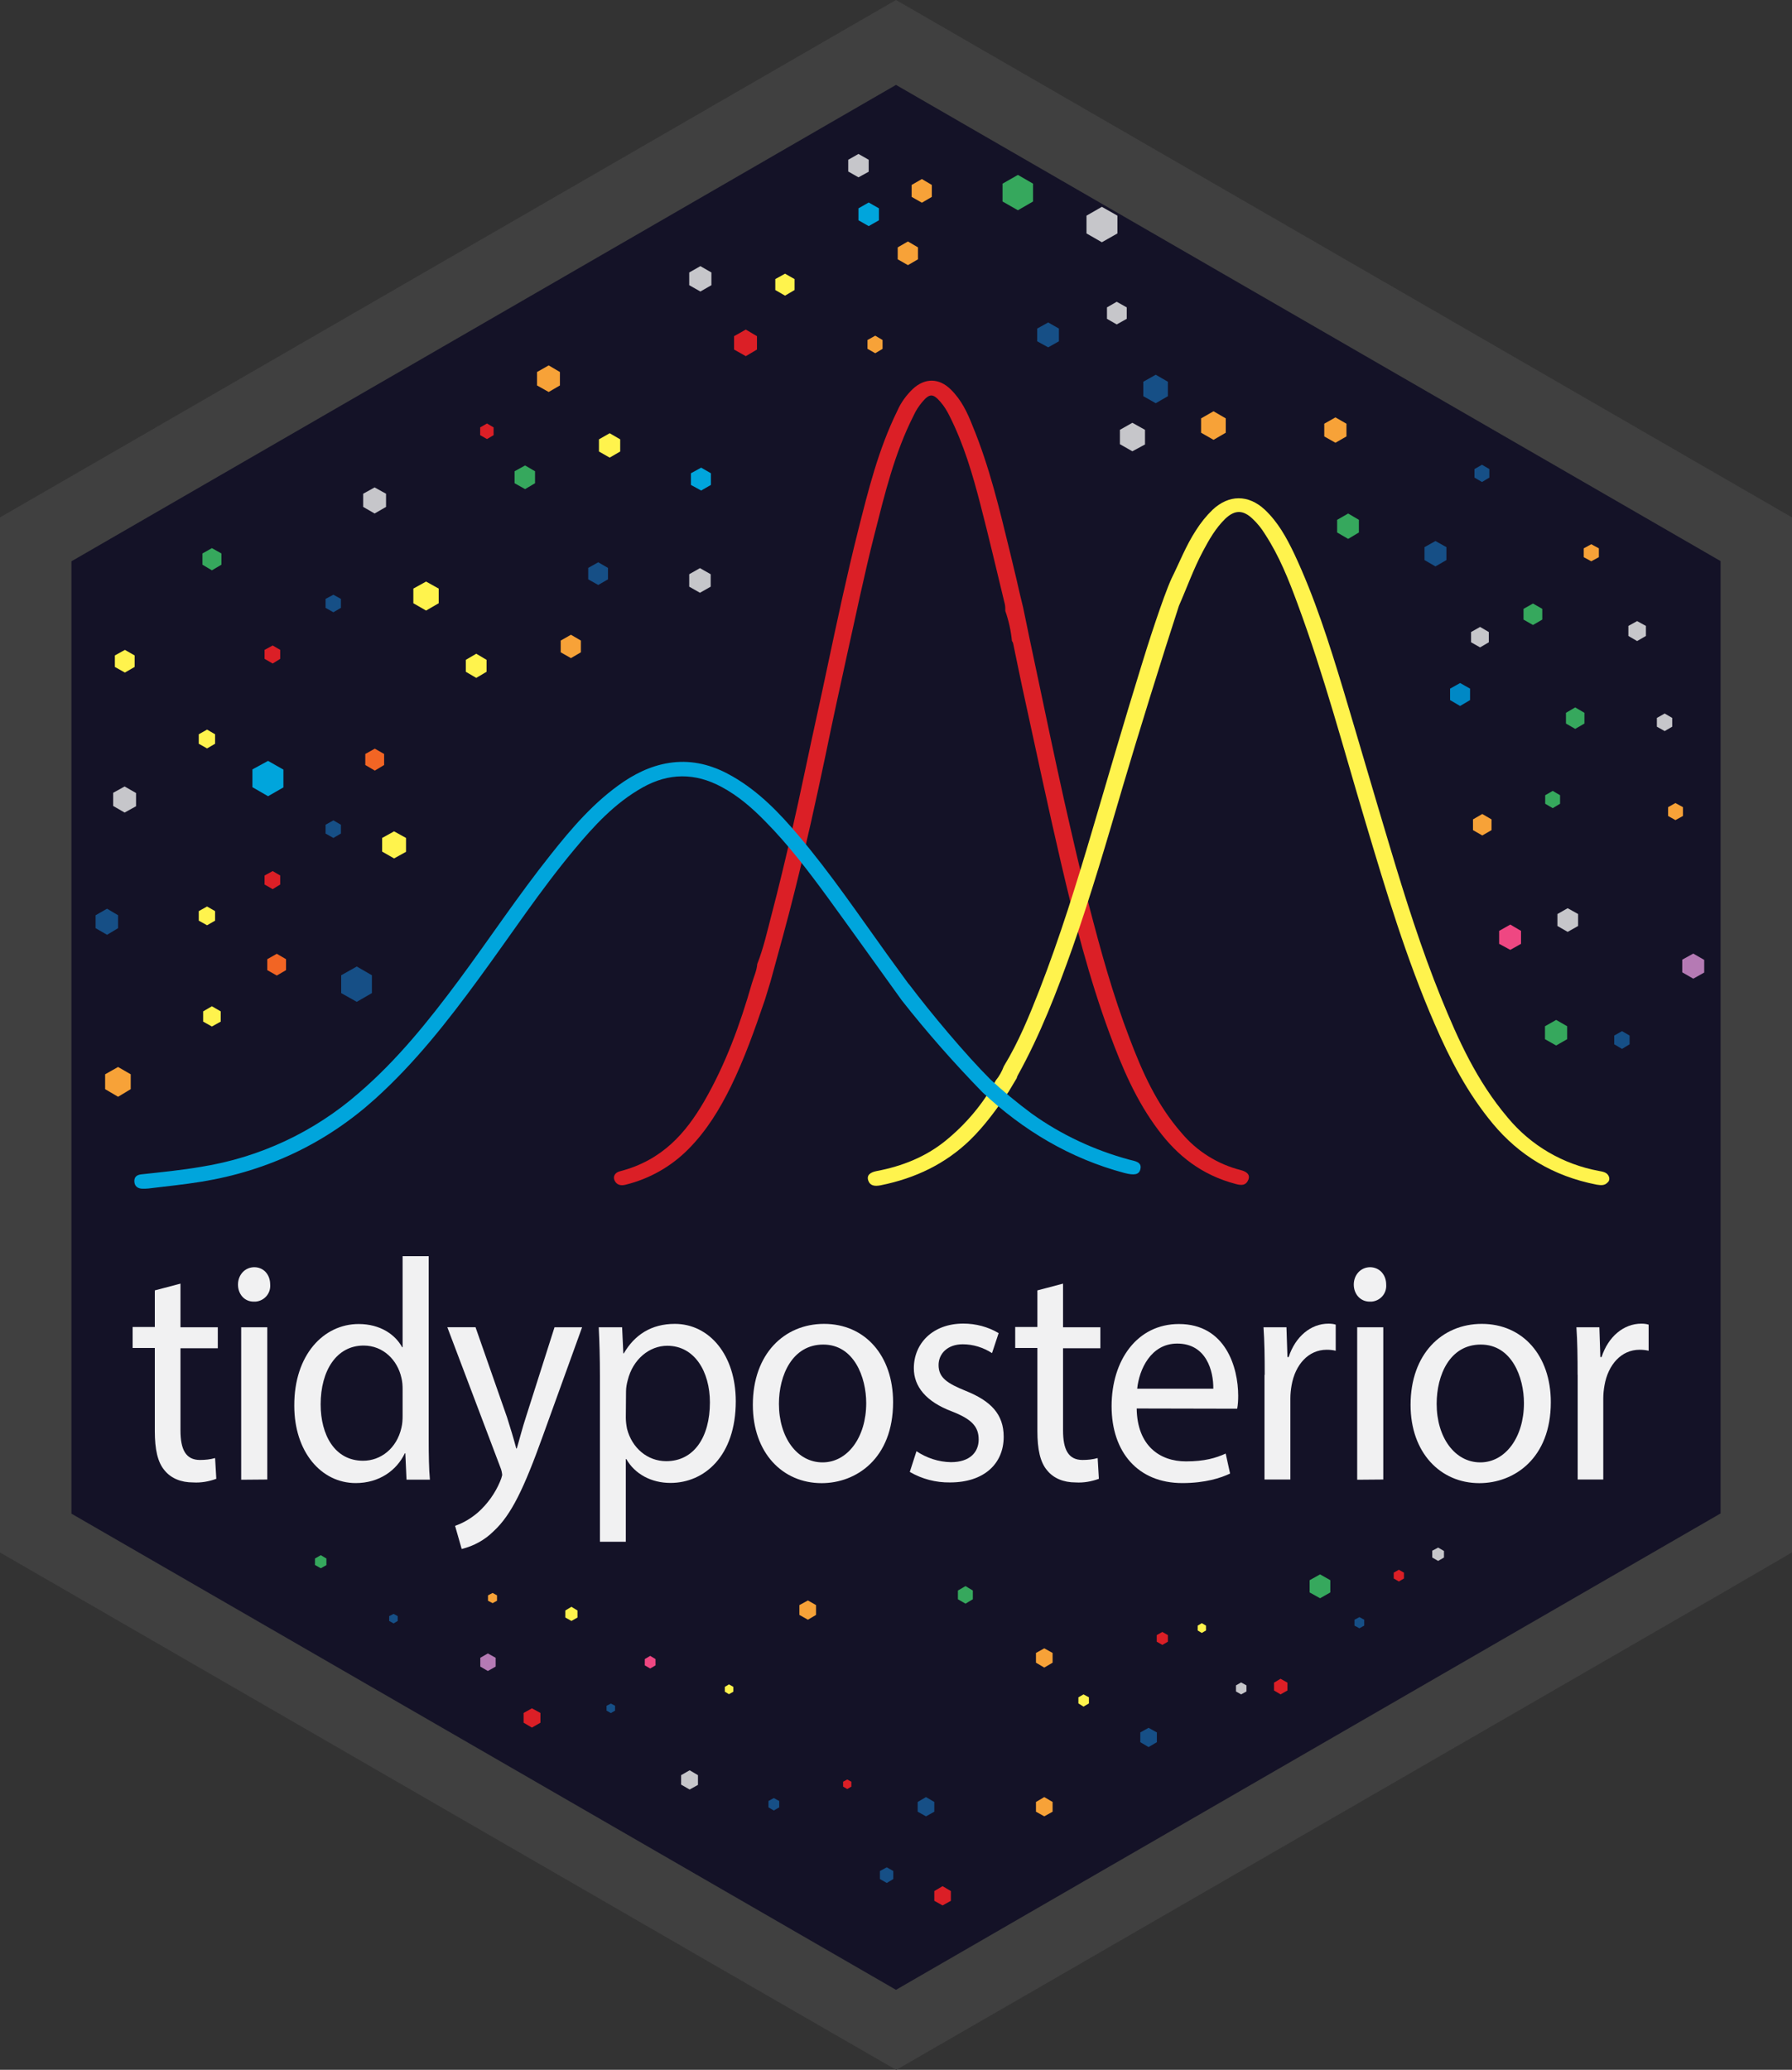 <?xml version="1.0" encoding="utf-8"?>
<!-- Generator: Adobe Illustrator 26.5.0, SVG Export Plug-In . SVG Version: 6.00 Build 0)  -->
<svg version="1.1" id="Layer_1" xmlns="http://www.w3.org/2000/svg" xmlns:xlink="http://www.w3.org/1999/xlink" x="0px" y="0px"
	 viewBox="0 0 2521 2911" style="enable-background:new 0 0 2521 2911;" xml:space="preserve">
<rect x="0" y="0" width="2521" height="2911" fill="#333333" stroke="none"/>
<style type="text/css">
	.st0{fill:#141227;}
	.st1{opacity:0.94;}
	.st2{fill:#FFFFFF;}
	.st3{opacity:0.8;fill:#F2F2F2;enable-background:new    ;}
	.st4{fill:#00A5DC;}
	.st5{fill:#FFF34D;}
	.st6{fill:#B57AB4;}
	.st7{fill:#DB1F26;}
	.st8{fill:#36A85D;}
	.st9{fill:#F7A238;}
	.st10{fill:#164F86;}
	.st11{fill:#F26524;}
	.st12{fill:#EF4782;}
	.st13{fill:#0088C5;}
	.st14{fill:#404040;}
</style>
<g>
	<polygon class="st0" points="2459.2,757.5 1260.5,65.2 1260.5,65.2 61.8,757.5 61.8,2141.8 1260.5,2833.8 2459.2,2141.8 	"/>
	<g class="st1">
		<path class="st2" d="M253.9,1805.3v61.4h52.5v29.5h-52.5v115.6c0,26.4,7.2,41.5,27.4,41.5c7.2,0,14.4-0.7,21.3-2.7l1.7,29.2
			c-10.3,3.8-21.6,5.8-32.6,5.1c-17.2,0-30.9-5.8-39.8-16.5c-10.3-11.7-14.1-30.5-14.1-55.6v-117h-31.2v-29.5h31.2v-51.5
			L253.9,1805.3z"/>
		<path class="st2" d="M380.1,1806.6c1,12.4-8.2,23-20.6,24c-1,0-1.7,0-2.7,0c-13,0-22-10.6-22-24c0-13.4,9.6-24.4,23-24.4
			C371.2,1782.3,380.1,1792.9,380.1,1806.6z M339.3,2081.1v-214.4H376v214.1L339.3,2081.1z"/>
		<path class="st2" d="M603.1,1766.8v259c0,18.9,0.3,40.8,1.7,55.2h-32.9l-1.7-37.1h-0.7c-11.3,24-36,41.9-69,41.9
			c-48.7,0-86.5-43.9-86.5-108.8c-0.3-71.4,41.2-114.9,90.6-114.9c30.9,0,51.8,15.4,61.1,32.6h0.7v-128H603.1z M566.4,1954.2
			c0-5.5-0.3-11-1.7-16.5c-5.5-24.7-25.4-45.3-53.2-45.3c-38.1,0-60.4,35.3-60.4,82.7c0,43.2,19.9,79.3,59.7,79.3
			c24.7,0,47.3-17.2,53.9-46.3c1.4-5.5,1.7-11.3,1.7-16.8L566.4,1954.2z"/>
		<path class="st2" d="M669,1866.7l44.3,126.6c4.5,14.1,9.6,30.9,13,43.9h0.7c3.8-12.7,7.9-29.2,13-44.6l40.1-125.9h38.8
			l-55.2,152.7c-26.4,73.4-44.3,111.2-69.3,134.1c-12.4,12.4-28.1,20.9-44.9,25l-9.3-32.6c12-4.1,22.6-10.6,32.3-18.9
			c13.4-12,24-26.8,30.9-43.2c1.4-3.1,2.4-6.2,3.1-9.3c-0.3-3.4-1-6.9-2.4-10.3l-74.8-197.6H669z"/>
		<path class="st2" d="M844,1936.7c0-27.4-0.7-49.7-1.7-70h32.9l1.7,36.7h0.7c15.1-26.1,38.8-41.5,71.7-41.5
			c48.7,0,85.8,43.9,85.8,108.8c0,77.2-44.3,114.9-91.9,114.9c-26.8,0-50.1-12.4-62.1-33.6h-0.7v116.3H844V1936.7z M880.4,1993.6
			c0,5.5,0.7,10.6,1.7,15.8c6.9,27.1,28.8,45.6,55.2,45.6c38.8,0,61.4-33.6,61.4-82.7c0-42.9-21.3-79.6-60-79.6
			c-25,0-48.4,18.9-55.6,48.4c-1.4,5.1-2.4,10.6-2.4,15.8L880.4,1993.6z"/>
		<path class="st2" d="M1256.4,1972c0,79.3-51.8,113.9-100.5,113.9c-54.9,0-96.8-42.5-96.8-110.1c0-71.7,44.3-113.9,100.2-113.9
			C1216.9,1861.9,1256.4,1906.5,1256.4,1972z M1095.8,1974.4c0,47,25.4,82.3,61.4,82.3c35,0,61.4-35,61.4-83.4
			c0-36.4-17.2-82.3-60.4-82.3C1115,1891,1095.8,1933.6,1095.8,1974.4L1095.8,1974.4z"/>
		<path class="st2" d="M1289.3,2041c14.4,9.6,31.2,15.1,48.4,15.4c26.8,0,39.1-14.1,39.1-31.9c0-18.5-10.3-28.8-37.7-39.5
			c-36.4-13.7-53.5-35-53.5-60.7c0-34.7,26.4-62.8,69.6-62.8c17.5,0,34.7,4.5,49.7,13.4l-9.3,28.1c-12.4-7.9-26.4-12.4-41.2-12.4
			c-21.6,0-34,13.4-34,29.2c0,17.8,12,25.7,38.4,36.4c35,14.1,53.2,32.6,53.2,64.5c0,37.7-27.4,64.2-75.5,64.2
			c-19.9,0.3-39.5-4.8-56.6-14.8L1289.3,2041z"/>
		<path class="st2" d="M1495.5,1805.3v61.4h52.5v29.5h-52.5v115.6c0,26.4,7.2,41.5,27.4,41.5c7.2,0,14.4-0.7,21.3-2.7l1.7,29.2
			c-10.3,3.8-21.6,5.8-32.6,5.1c-17.2,0-30.9-5.8-39.8-16.5c-10.3-11.7-14.1-30.5-14.1-55.6v-117h-31.2v-29.5h31.2v-51.5
			L1495.5,1805.3z"/>
		<path class="st2" d="M1599.1,1980.9c0.7,52.5,32.6,74.4,69.3,74.4c26.4,0,42.2-4.8,55.9-11l6.2,28.1c-13,6.2-35,13.4-67.2,13.4
			c-62.1,0-99.5-43.2-99.5-108.1c0-64.8,36-115.6,94.7-115.6c65.9,0,83.4,61.4,83.4,100.9c0,6.2-0.3,12-1.4,18.2L1599.1,1980.9z
			 M1706.9,1953.1c0.3-24.7-9.6-63.5-50.8-63.5c-37.1,0-53.5,36.4-56.3,63.5H1706.9z"/>
		<path class="st2" d="M1779.2,1933.6c0-25.4-0.3-47-1.7-66.9h32.3l1.4,41.9h1.7c9.3-28.8,31.2-47,55.9-47c3.4,0,7.2,0.3,10.3,1.4
			v36.7c-4.1-1-8.2-1.4-12.7-1.4c-25.7,0-44.3,20.9-49.4,50.1c-1,5.8-1.7,12-1.7,18.2v114.2h-36.4v-147.2H1779.2z"/>
		<path class="st2" d="M1950.1,1806.6c1,12.4-8.2,23-20.6,24c-1,0-1.7,0-2.7,0c-13,0-22.3-10.6-22.3-24c0-13.4,9.6-24.4,23-24.4
			C1940.8,1782.3,1950.1,1792.9,1950.1,1806.6z M1909.3,2081.1v-214.4h36.7v214.1L1909.3,2081.1z"/>
		<path class="st2" d="M2181.7,1972c0,79.3-51.8,113.9-100.5,113.9c-54.6,0-96.8-42.5-96.8-110.1c0-71.7,44.3-113.9,100.2-113.9
			C2142.2,1861.9,2181.7,1906.5,2181.7,1972z M2021.1,1974.4c0,47,25.4,82.3,61.4,82.3c35,0,61.4-35,61.4-83.4
			c0-36.4-17.2-82.3-60.7-82.3S2021.1,1933.6,2021.1,1974.4z"/>
		<path class="st2" d="M2219.4,1933.6c0-25.4-0.3-47-1.7-66.9h32.3l1.4,41.9h1.7c9.3-28.8,31.2-47,55.9-47c3.4,0,6.9,0.3,10.3,1.4
			v36.7c-4.1-1-8.2-1.4-12.7-1.4c-25.7,0-44.3,20.9-49.4,50.1c-1,5.8-1.7,12-1.7,18.2v114.2h-36V1933.6z"/>
	</g>
	<polyline class="st3" points="1193.3,224.7 1207.7,216.5 1222.1,224.7 1222.1,241.5 1207.7,249.4 1193.3,241.2 1193.3,224.7 	"/>
	<polyline class="st3" points="969.6,383.2 985.3,374.3 1000.8,383.2 1000.8,401.1 985.3,410 969.6,401.1 969.6,383.2 	"/>
	<polyline class="st3" points="1528.5,303.3 1550.1,290.9 1572,303.3 1572,328.3 1550.1,340.7 1528.5,328.3 1528.5,303.3 	"/>
	<polyline class="st3" points="1575.5,604.5 1593,594.6 1610.8,604.5 1610.8,625.1 1593,634.7 1575.5,624.7 1575.5,604.5 	"/>
	<polygon class="st4" points="1236.5,309.8 1236.5,293 1222.1,284.8 1207.7,293 1207.7,309.8 1222.1,318 	"/>
	<polygon class="st4" points="972,665.6 972,682 986.4,689.9 1000.1,682 1000.1,665.6 986.4,657.7 	"/>
	<polyline class="st3" points="510.9,694.4 527,685.5 543.1,694.4 543.1,712.9 527,722.2 510.9,712.9 510.9,694.4 	"/>
	<polyline class="st4" points="355.1,1082.1 377.1,1070.1 398.7,1082.4 398.7,1107.4 377.1,1119.8 355.1,1107.1 355.1,1082.1 	"/>
	<polyline class="st5" points="581.5,827.8 599.4,817.9 617.2,827.8 617.2,848.4 599.4,858.7 581.5,848.4 581.5,827.8 	"/>
	<polyline class="st5" points="537.6,1178.5 554.4,1169.2 571.2,1178.5 571.2,1198 554.4,1207.3 537.6,1197.7 537.6,1178.5 	"/>
	<polyline class="st3" points="969.6,807.6 984.7,799 999.8,807.6 999.8,825.1 984.7,833.7 969.6,825.1 969.6,807.6 	"/>
	<polyline class="st6" points="675.7,2331.5 686.3,2325.4 697.3,2331.5 697.3,2343.9 686.3,2350.1 675.7,2343.9 675.7,2331.5 	"/>
	<polyline class="st3" points="159.2,1115 175.3,1106.1 191.4,1115.3 191.4,1133.9 175.3,1142.8 159.2,1133.5 159.2,1115 	"/>
	<polyline class="st3" points="2069.5,888.9 2082.2,881.7 2094.5,888.9 2094.5,903.3 2082.2,910.5 2069.5,903.3 2069.5,888.9 	"/>
	<polyline class="st7" points="1627.3,2299.6 1635.2,2295.2 1643,2299.6 1643,2308.9 1635.2,2313.4 1627.3,2308.9 1627.3,2299.6 	
		"/>
	<polyline class="st3" points="2191,1285.5 2205.4,1277.3 2220.1,1285.5 2220.1,1302.3 2205.4,1310.6 2191,1302.3 2191,1285.5 	"/>
	<polyline class="st3" points="1557.3,432.3 1571,424.4 1585.1,432.3 1585.1,448.4 1571,456.3 1557.3,448.4 1557.3,432.3 	"/>
	<polyline class="st3" points="958.2,2496.6 970.2,2489.7 981.9,2496.6 981.9,2510.3 970.2,2516.8 958.2,2509.9 958.2,2496.6 	"/>
	<polyline class="st8" points="443.1,2191.9 451.3,2187.2 459.2,2191.9 459.2,2201.2 451.3,2205.6 443.1,2201 443.1,2191.9 	"/>
	<polyline class="st5" points="1517.1,2387.1 1524.3,2383 1531.9,2387.1 1531.9,2395.7 1524.3,2400.2 1517.1,2395.7 1517.1,2387.1 	
		"/>
	<polyline class="st7" points="736.6,2409.1 748.3,2402.6 760.3,2409.1 760.3,2422.8 748.3,2429.7 736.6,2422.8 736.6,2409.1 	"/>
	<polyline class="st3" points="1738.8,2370.3 1746,2366.2 1753.5,2370.3 1753.5,2378.9 1746,2383 1738.8,2378.9 1738.8,2370.3 	"/>
	<polyline class="st3" points="2014.9,2180.9 2023.2,2176.5 2031.4,2181.3 2031.4,2190.5 2023.2,2195.3 2014.9,2190.5 
		2014.9,2180.9 	"/>
	<polyline class="st9" points="1863,595.9 1878.7,587 1894.2,595.9 1894.2,613.8 1878.7,622.7 1863,613.8 1863,595.9 	"/>
	<polyline class="st3" points="2290.8,880.3 2303.1,873.5 2315.5,880.3 2315.5,894.4 2303.1,901.6 2290.8,894.4 2290.8,880.3 	"/>
	<polyline class="st3" points="2330.9,1009.7 2341.9,1003.5 2352.5,1009.7 2352.5,1022 2341.9,1028.2 2330.9,1022 2330.9,1009.7 	
		"/>
	<polygon class="st9" points="1310.9,276.9 1310.9,260.1 1296.9,251.8 1282.5,260.1 1282.5,276.9 1296.9,285.1 	"/>
	<polygon class="st9" points="1241.6,490.6 1241.6,478.2 1231.3,472.1 1220.4,478.2 1220.4,490.6 1231.3,496.8 	"/>
	<polygon class="st9" points="1291.4,364.7 1291.4,347.9 1277.3,339.6 1262.9,347.9 1262.9,364.7 1277.3,372.9 	"/>
	<polygon class="st10" points="1459.1,462.1 1459.1,480 1474.6,488.5 1489.7,480 1489.7,462.1 1474.6,453.5 	"/>
	<polygon class="st8" points="1453.3,283.4 1453.3,258.3 1432,246 1410.4,258.3 1410.4,283.4 1432,295.7 	"/>
	<polygon class="st7" points="1032.7,472.8 1032.7,491.6 1049.2,500.9 1064.9,491.6 1064.9,472.8 1049.2,463.5 	"/>
	<polygon class="st5" points="1090.7,392.5 1090.7,407.9 1104.4,415.8 1117.8,407.9 1117.8,392.5 1104.4,384.9 	"/>
	<polygon class="st5" points="842.6,617.9 842.6,635 857.7,643.6 872.5,635 872.5,617.9 857.7,609.3 	"/>
	<polygon class="st5" points="302.6,1046 302.6,1032.7 291.3,1026.1 279.6,1032.7 279.6,1046 291.3,1052.6 	"/>
	<polygon class="st11" points="513.9,1060.4 513.9,1075.9 527.3,1083.8 540.4,1075.9 540.4,1060.4 527.3,1052.9 	"/>
	<polygon class="st10" points="479.6,854.9 479.6,842.3 469,836.4 458,842.3 458,854.9 469,861.1 	"/>
	<polygon class="st5" points="161.6,921.8 161.6,938 175.7,945.9 189.4,938 189.4,921.8 175.7,914 	"/>
	<polygon class="st7" points="694.4,612 694.4,601.1 685.1,595.6 675.5,601.1 675.5,612 685.1,617.5 	"/>
	<polygon class="st8" points="723.9,662.8 723.9,679.6 738.7,687.9 752.7,679.6 752.7,662.8 738.7,654.6 	"/>
	<polygon class="st8" points="284.8,778.4 284.8,794.2 298.1,802.1 311.5,794.2 311.5,778.4 298.1,770.9 	"/>
	<polygon class="st7" points="394.2,926.6 394.2,914 383.6,907.8 372.2,914 372.2,926.6 383.6,933.2 	"/>
	<polygon class="st5" points="302.6,1294.8 302.6,1281.4 291.3,1274.9 279.6,1281.4 279.6,1294.8 291.3,1301.3 	"/>
	<polygon class="st11" points="376,1349 376,1364.4 389.4,1372 402.4,1364.4 402.4,1349 389.4,1341.4 	"/>
	<polygon class="st10" points="479.6,1172.3 479.6,1159.9 469,1153.8 458,1159.9 458,1172.3 469,1178.5 	"/>
	<polygon class="st10" points="480,1371.6 480,1396.7 501.9,1409 523.2,1396.7 523.2,1371.6 501.9,1359.3 	"/>
	<polygon class="st7" points="394.2,1244 394.2,1231.3 383.6,1225.1 372.2,1231.3 372.2,1244 383.6,1250.5 	"/>
	<polygon class="st9" points="147.9,1510.9 147.9,1531.8 166.1,1542.5 183.9,1531.8 183.9,1510.9 166.1,1500.6 	"/>
	<polygon class="st9" points="686.5,2243.7 686.5,2251.3 693,2254.7 699.2,2251.3 699.2,2243.7 693,2240.3 	"/>
	<polygon class="st10" points="853.3,2399 853.3,2405.8 859.4,2409.3 865.3,2405.8 865.3,2399 859.4,2395.9 	"/>
	<polygon class="st10" points="547.5,2272.9 547.5,2279.7 553.7,2283.2 559.5,2279.7 559.5,2272.9 553.7,2269.8 	"/>
	<polygon class="st10" points="166.1,1305.4 166.1,1287.2 150.6,1278 134.5,1287.2 134.5,1305.4 150.6,1314.7 	"/>
	<polygon class="st9" points="787.7,542.1 787.7,523.2 771.9,513.9 755.5,523.2 755.5,542.1 771.9,551.3 	"/>
	<polygon class="st5" points="684.5,944.8 684.5,928 670,919.4 655.3,928 655.3,944.8 670,953.4 	"/>
	<polygon class="st10" points="855.3,814.8 855.3,798.7 841.6,790.8 827.5,798.7 827.5,814.8 841.6,822.7 	"/>
	<polygon class="st10" points="1291,2534.3 1291,2548 1302.7,2554.5 1314.4,2548 1314.4,2534.3 1302.7,2527.4 	"/>
	<polygon class="st7" points="1314.4,2659.6 1314.4,2673.3 1326,2679.8 1337.7,2673.3 1337.7,2659.6 1326,2652.7 	"/>
	<polygon class="st5" points="285.8,1422.4 285.8,1436.8 298.1,1443.7 310.5,1436.8 310.5,1422.4 298.1,1415.2 	"/>
	<polygon class="st5" points="795.3,2265 795.3,2274.9 803.9,2279.7 812.4,2274.9 812.4,2265 803.9,2259.8 	"/>
	<polygon class="st7" points="1186.1,2505.8 1186.1,2512.7 1191.9,2516.1 1197.7,2512.7 1197.7,2505.8 1191.9,2502.7 	"/>
	<polygon class="st9" points="2072.2,1152.4 2072.2,1167.5 2085.3,1175 2098.3,1167.5 2098.3,1152.4 2085.3,1144.8 	"/>
	<polygon class="st12" points="907.1,2333.3 907.1,2342.2 914.7,2346.6 922.2,2342.2 922.2,2333.3 914.7,2328.8 	"/>
	<polygon class="st12" points="2109,1309.2 2109,1327.4 2124.7,1335.9 2139.8,1327.4 2139.8,1309.2 2124.7,1300.3 	"/>
	<polygon class="st13" points="2068.1,984.6 2068.1,968.5 2054.1,960.6 2040,968.5 2040,984.6 2054.1,992.9 	"/>
	<polygon class="st10" points="2270.9,1456.4 2270.9,1468.7 2281.9,1475.2 2292.5,1468.7 2292.5,1456.4 2281.9,1450.2 	"/>
	<polygon class="st10" points="1608.4,536.9 1608.4,557.2 1625.9,567.1 1643,557.2 1643,536.9 1625.9,527 	"/>
	<polygon class="st8" points="2173.8,1118.4 2173.8,1130.4 2184.4,1136.6 2194.7,1130.4 2194.7,1118.4 2184.4,1112.3 	"/>
	<polygon class="st9" points="1689.7,588.4 1689.7,608.6 1707.2,618.6 1724.4,608.6 1724.4,588.4 1707.2,578.4 	"/>
	<polygon class="st9" points="2228,771.2 2228,783.6 2238.6,789.4 2249.3,783.6 2249.3,771.2 2238.6,765.4 	"/>
	<polygon class="st10" points="2034.8,787.7 2034.8,769.5 2019.4,760.9 2004,769.5 2004,787.7 2019.4,796.6 	"/>
	<polygon class="st10" points="2095.2,671.7 2095.2,659.7 2084.9,653.6 2074.3,659.7 2074.3,671.7 2084.9,677.9 	"/>
	<polygon class="st8" points="1911.7,748.9 1911.7,731.1 1896.6,722.2 1881.1,731.1 1881.1,748.9 1896.6,757.9 	"/>
	<polygon class="st8" points="2173.5,1443.3 2173.5,1461.5 2189.2,1470.4 2204.7,1461.5 2204.7,1443.3 2189.2,1434.4 	"/>
	<polygon class="st8" points="1347.6,2236.9 1347.6,2249.2 1358.3,2255.4 1368.6,2249.2 1368.6,2236.9 1358.3,2230.7 	"/>
	<polygon class="st9" points="1124.6,2257.4 1124.6,2271.2 1136.6,2278 1148,2271.2 1148,2257.4 1136.6,2250.9 	"/>
	<polygon class="st9" points="788.8,900.9 788.8,917.4 803.2,925.6 817.2,917.4 817.2,900.9 803.2,892.7 	"/>
	<polygon class="st9" points="1457.4,2534.3 1457.4,2548 1469.1,2554.5 1480.8,2548 1480.8,2534.3 1469.1,2527.4 	"/>
	<polygon class="st10" points="1604.2,2436.5 1604.2,2450.2 1615.8,2457.1 1627.5,2450.2 1627.5,2436.5 1615.8,2430 	"/>
	<polygon class="st10" points="1081.1,2532.9 1081.1,2541.9 1088.6,2546.3 1096.2,2541.9 1096.2,2532.9 1088.6,2528.8 	"/>
	<polygon class="st10" points="1237.9,2631.4 1237.9,2642.7 1247.5,2648.2 1256.7,2642.7 1256.7,2631.4 1247.5,2626.2 	"/>
	<polygon class="st5" points="1019.7,2372.4 1019.7,2379.2 1025.5,2382.7 1031.7,2379.2 1031.7,2372.4 1025.5,2368.9 	"/>
	<polygon class="st9" points="1457.4,2324.7 1457.4,2338.4 1469.1,2345.3 1480.8,2338.4 1480.8,2324.7 1469.1,2318.2 	"/>
	<polygon class="st7" points="1960.7,2211.8 1960.7,2220 1967.9,2224.2 1975.1,2220 1975.1,2211.8 1967.9,2207.7 	"/>
	<polygon class="st7" points="1792.3,2366.5 1792.3,2377.5 1801.5,2383 1811.2,2377.5 1811.2,2366.5 1801.5,2361 	"/>
	<polygon class="st10" points="1905.5,2278 1905.5,2286.3 1912.4,2290 1919.2,2286.3 1919.2,2278 1912.4,2274.3 	"/>
	<polygon class="st5" points="1684.9,2286.3 1684.9,2293.1 1690.7,2296.6 1696.6,2293.1 1696.6,2286.3 1690.7,2282.8 	"/>
	<polygon class="st8" points="1842.4,2222.4 1842.4,2239.6 1857.1,2247.8 1871.5,2239.6 1871.5,2222.4 1857.1,2214.2 	"/>
	<polygon class="st8" points="2169.7,871.4 2169.7,856.3 2156.6,848.8 2143.3,856.3 2143.3,871.4 2156.6,879 	"/>
	<polygon class="st9" points="2367.6,1147.6 2367.6,1135.2 2357,1129.4 2346.7,1135.2 2346.7,1147.6 2357,1153.4 	"/>
	<polygon class="st8" points="2203,1002.5 2203,1017.6 2216,1025.1 2229,1017.6 2229,1002.5 2216,994.9 	"/>
	<polyline class="st6" points="2366.6,1349.7 2382.1,1341.1 2397.5,1350 2397.5,1367.8 2382.1,1376.4 2366.6,1367.5 2366.6,1349.7 	
		"/>
	<path class="st7" d="M1065.3,1355.8c8.9-22.6,14.1-46.3,20.2-69.6c18.2-69.6,34-140,48.7-210c9.9-47.3,20.6-94.3,30.5-141.7
		c13.4-63.1,26.8-125.9,42.5-188.3c14.4-57,28.5-114.2,55.2-168.5c5.1-11.7,12.7-22,22-30.9c16.8-15.4,36.7-15.4,53.2,1
		c15.1,14.8,23.3,32.6,30.5,50.8c24,58,38.1,118,52.8,178.1l8.9,37.1c3.1,13.7,6.2,27.4,9.6,40.8c6.2,30.2,12.4,60,18.9,90.2
		c12.7,60.4,25.4,120.8,38.8,181.1c11.3,49.7,22.6,99.5,35.3,148.9c16.1,62.4,33.3,124.5,56.6,185.3c17.8,47,38.1,93.3,73.4,133.5
		c21.6,25.7,50.8,43.9,83.4,52.1c7.9,2.1,13.4,6.2,10.3,13.7c-3.1,7.5-8.9,8.2-17.5,5.8c-48.4-12.7-82.3-40.1-108.8-75.5
		c-31.6-41.9-51.1-88.2-68.6-135.5c-29.2-78.9-49.7-159.9-68.6-240.8c-17.8-76.5-34-153-50.8-229.9c-5.8-26.1-11-52.5-16.5-78.6
		c-0.3-1.4-1-2.4-1.7-3.4c-1.4-14.4-4.5-28.5-9.3-42.2c0-3.4,0-6.5-0.7-9.6c-11.3-46.7-22.3-93.7-34.3-140
		c-11-42.5-23.3-84.7-43.6-124.9c-3.4-6.9-7.5-13.7-12.7-19.6c-10.3-12-15.4-12-25.7,0.3c-4.8,5.8-8.9,12-12,18.9
		c-27.1,53.5-40.5,110.1-54.9,166.4c-14.4,56.3-26.1,113.6-38.8,170.2c-10.3,47-20.6,94-30.2,141c-13.4,63.5-27.4,127.3-43.2,190.4
		c-10.6,42.9-22.6,85.4-34.3,128.3l-7.9,25.7c-14.1,41.2-28.5,82.3-48,122.1c-15.4,31.2-33.6,61.4-59.4,87.5
		c-24.4,24.7-54.9,41.9-88.2,50.1c-7.5,2.1-13,0-15.8-5.8c-2.7-5.8,0.7-11.3,7.5-13c59.7-15.4,92.6-53.9,118.4-98.1
		c30.5-52.8,50.8-108.8,67.2-166C1060.5,1373.7,1064.6,1365.1,1065.3,1355.8z"/>
	<path class="st5" d="M2262.7,1653.3c-2.7-4.8-8.2-5.5-13.4-6.5c-50.4-9.3-95.7-35.7-128.3-75.1c-43.6-51.5-69.6-109.4-93.7-168.5
		c-28.1-69.3-50.4-140.3-71.7-211.3c-22.3-74.1-43.9-148.6-66.2-223c-19.6-64.5-39.8-128.7-69-190.8c-10.6-22-22.3-43.6-41.2-61.4
		c-23-21.3-50.4-21.3-73.4,0.3c-8.9,8.6-16.8,18.5-23.3,28.8c-14.1,21.6-23,44.9-34.3,67.6c-11.7,25.4-35,97.8-42.9,124.2
		c-23.7,76.5-46,153.4-68.6,229.9c-22.3,75.5-45.6,150.6-74.4,224.7c-14.4,36.7-29.2,73.1-50.1,107.4c-2.7,7.2-6.5,14.1-11.3,19.9
		c-17.8,32.9-42.2,61.8-71.4,85.4c-27.4,22-60,35.3-96.8,42.2c-8.2,1.7-13.7,5.5-11.3,13c2.4,7.5,8.9,8.6,17.5,6.9
		c49.4-9.9,91.3-30.5,125.2-63.1c21.6-20.9,38.4-44.6,54.9-68.6l11.3-18.9c0.3-1.4,0.7-2.4,1.4-3.8c31.9-57.6,55.2-118,76.9-179.1
		c26.4-75.1,48.7-151.3,71-227.5c20.2-68.6,56.6-185.6,78.9-253.9l0,0c11.3-25.7,20.6-52.1,34-77.2c8.6-16.1,17.5-31.9,31.2-45.3
		c13.4-12.7,25-12.7,38.4,0c6.9,6.5,12.7,13.7,17.5,21.6c20.2,30.9,33.3,64.2,45.6,97.4c37.7,101.6,65.2,205.5,96.1,308.8
		c28.5,95.4,57,190.8,97.1,283c21.3,49.1,46,97.1,82,140.3c36.4,43.6,84.1,73.4,145.8,85.4c6.2,1,11.3,1.4,15.4-3.1
		C2264.4,1660.8,2264.7,1656.7,2262.7,1653.3z"/>
	<path class="st4" d="M1588.8,1631c-49.4-13.4-96.4-35.3-137.9-65.2c-19.9-14.8-39.5-30.9-57.6-47.7
		c-35.7-35.7-84.1-93.7-114.2-133.5c-0.3-0.3-0.7-0.7-1-1l0,0l-29.2-40.1c-40.8-56.6-79.9-114.6-125.6-168.5
		c-26.8-31.6-55.2-61.4-92.6-83c-24.4-14.1-50.4-22.3-79.3-20.2c-27.4,2.1-51.8,12.7-73.8,27.4c-41.5,28.1-73.1,65.2-103.3,103.3
		c-45.6,57.3-85.8,118-129.3,176.7c-41.9,56.3-85.8,111.2-140,157.8c-62.8,54.9-139.6,90.9-222,104c-27.8,4.8-55.9,7.5-84.1,10.6
		c-6.9,0.7-10.3,4.1-9.9,10.3s4.5,9.9,11.7,9.9c2.7,0,5.5,0,8.2-0.3c25-3.1,49.7-5.5,74.8-9.6c94-15.4,175.3-54.5,243.9-116.3
		c56.3-50.8,102.2-109.4,146.2-169.5c44.6-60.7,85.8-123.5,134.5-181.8c27.4-32.9,56.6-64.8,95.7-86.8
		c36.7-20.6,73.8-20.9,111.2-0.7c23.7,12.7,43.2,29.8,61.4,48.4c32.9,33.3,60.7,70,87.8,107c28.8,39.5,74.4,103.3,103.3,143.4l0,0
		l0.7,1l0,0l0,0c35.3,44.9,73.1,87.8,112.9,128.7l0,0l1,1l0.3,0.3l0,0c56.6,52.8,122.1,92.6,199.7,113.2c13.4,3.4,20.2,2.4,22-5.5
		C1606.7,1634.1,1596.7,1633,1588.8,1631z"/>
	<path class="st14" d="M2521,2183.3V727.7l-100.5-58l-953.1-550.3L1260.5,0l-206.9,119.4L100.5,669.7L0,727.7v1455.7l100.5,58
		l965.1,557.2l195.2,112.5l195.2-112.5l965.1-557.2L2521,2183.3z M100.5,2128.8V789.4l1160-670l0,0l1160,669.7v1339.4l-1160,670
		L100.5,2128.8z"/>
</g>
</svg>
